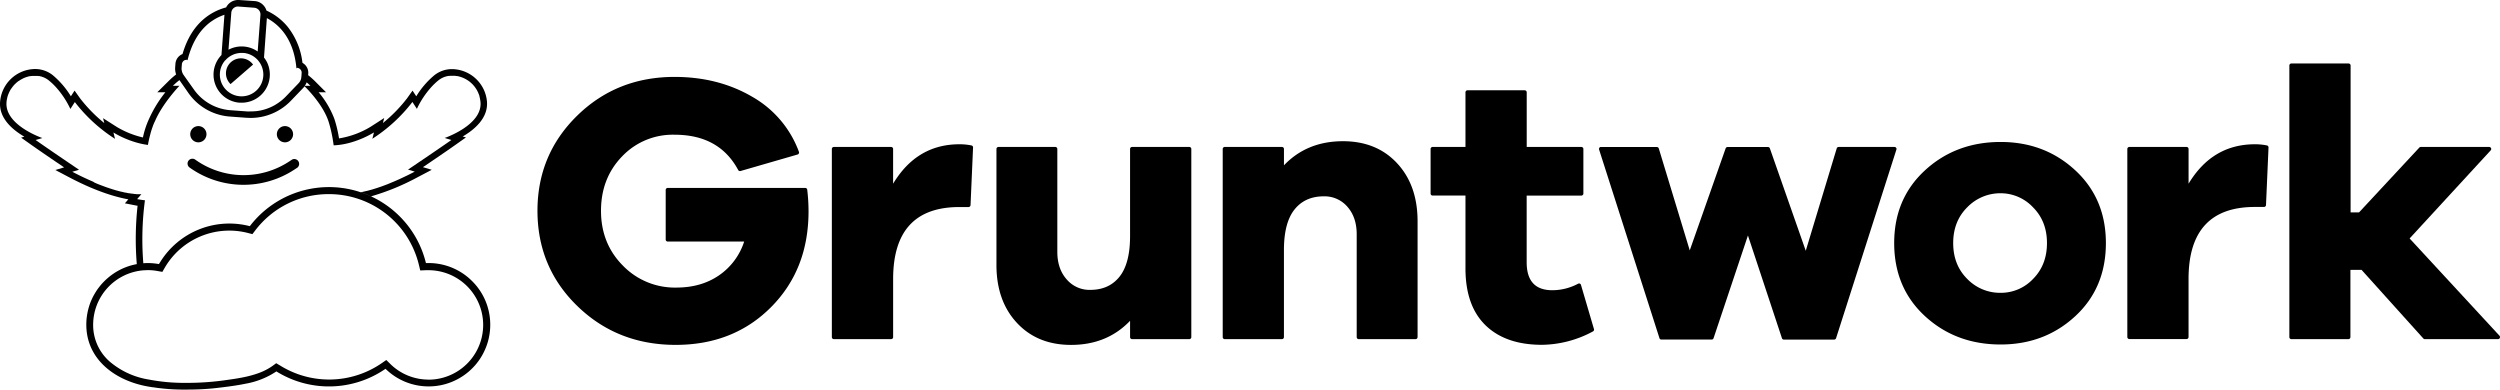 <svg xmlns="http://www.w3.org/2000/svg" viewBox="0 0 1086.68 169.34"><title>gruntwork-grunty-logo-black</title><g id="Layer_2" data-name="Layer 2"><g id="Layer_1-2" data-name="Layer 1"><g id="Layer_2-2" data-name="Layer 2"><g id="Artwork"><path d="M86.22,61.87a3.53,3.53,0,1,0-3.53-3.53h0A3.53,3.53,0,0,0,86.22,61.87Z"/><path d="M127.4,58.35a3.53,3.53,0,1,0-3.54,3.52h0A3.54,3.54,0,0,0,127.4,58.35Z"/><path d="M81.91,69.88a2.12,2.12,0,0,0,.5,2.94,40.31,40.31,0,0,0,45.72.79l1.14-.75A2.11,2.11,0,0,0,127,69.34l-1.14.75a36.1,36.1,0,0,1-41-.71A2.12,2.12,0,0,0,81.91,69.88Z"/><path d="M110,28.07a6.5,6.5,0,1,0-10,8.26c.06.08.13.15.2.23Z"/><path d="M211,130.73a28.18,28.18,0,0,0-1.77-3.46c-.45-.74-.93-1.45-1.45-2.14-.26-.34-.52-.68-.79-1-.55-.66-1.13-1.3-1.73-1.9-.31-.31-.62-.6-.93-.89a26.72,26.72,0,0,0-18-7h-1.19a43.15,43.15,0,0,0-7.7-16.08c-.52-.69-1.08-1.35-1.64-2A43.17,43.17,0,0,0,156.86,83.6h0a43.37,43.37,0,0,0-45.09,11,44.79,44.79,0,0,0-3.17,3.7l-.4-.09a35.35,35.35,0,0,0-38.39,15.42c-.24.38-.49.76-.72,1.16a26.51,26.51,0,0,0-4.79-.44,14.66,14.66,0,0,0-2,.09A128.56,128.56,0,0,1,63,87.06q-1.68-.18-3.39-.51l1.83-2.13H59.57l-.86-.09h-.15l-1-.15h-.18L56.16,84H56c-.45-.08-.92-.18-1.42-.29h-.18c-.52-.11-1.07-.24-1.64-.39h-.1c-.6-.15-1.22-.32-1.86-.5h-.08c-.64-.18-1.31-.39-2-.61l-.22-.07c-.68-.21-1.38-.45-2.11-.7L46,81.3c-.72-.26-1.46-.53-2.23-.83l-.38-.14c-.77-.3-1.57-.62-2.38-1L40.53,79c-.83-.36-1.68-.73-2.56-1.13l-.37-.17c-.91-.42-1.85-.86-2.81-1.33l-.25-.12c-1-.5-2-1-3.11-1.59l2.92-.88S21.44,65.07,15.49,60.86L18.41,60S1.92,54.4,2.84,44.38A6.47,6.47,0,0,1,3,43.21l.06-.31c.07-.32.14-.64.23-.95a.24.24,0,0,1,.05-.17,7.76,7.76,0,0,1,.36-1,1.89,1.89,0,0,1,.11-.25,8.25,8.25,0,0,1,.37-.8l.11-.22a10.11,10.11,0,0,1,.53-.9L5,38.39c.16-.24.33-.47.5-.7l.17-.21c.22-.26.44-.52.67-.77l.09-.08c.21-.21.43-.42.66-.62a1.12,1.12,0,0,1,.2-.18c.24-.2.48-.4.73-.58h.07c.27-.2.55-.37.83-.55l.22-.13c.24-.14.48-.27.73-.39L10,34.1c.29-.14.59-.27.89-.39l.22-.08c.24-.09.49-.17.74-.24l.23-.07c.31-.09.61-.16.92-.22h.17L14,33h2.24a4.26,4.26,0,0,1,.5.06H17a3.4,3.4,0,0,1,.46.09l.31.08a1.8,1.8,0,0,1,.44.12l.3.1.43.16.29.13a3.42,3.42,0,0,1,.43.21l.26.13.46.28.21.13c.21.15.43.3.63.47a28,28,0,0,1,3.16,3,38.53,38.53,0,0,1,6.21,9.4l1.94-3A68.78,68.78,0,0,0,50,60.35l-.7-2.77a39,39,0,0,0,5.51,2.79c1.12.47,2.37.93,3.72,1.35A34.69,34.69,0,0,0,64.3,63c.23-1.31.49-2.49.75-3.54.18-.71.35-1.35.52-2,.26-.88.52-1.65.75-2.29a18.22,18.22,0,0,1,1.07-2.54C70.68,44.88,78,37.29,78,37.29H75.16A30.27,30.27,0,0,1,78,34.82l4,5.75a24.13,24.13,0,0,0,18,10.1l7.2.53c.59,0,1.19.06,1.78.06a24.26,24.26,0,0,0,17.42-7.42l5.43-5.66a7.11,7.11,0,0,0,.55-.68c1.23,1.19,7.92,7.9,10.38,15.15a57.51,57.51,0,0,1,2.06,9.07c.08.48.15,1,.22,1.45a27.89,27.89,0,0,0,3.42-.34c.56-.08,1.11-.19,1.65-.3,1.08-.23,2.12-.5,3.11-.81a41.52,41.52,0,0,0,9.33-4.17l-.7,2.77a68.78,68.78,0,0,0,17.42-16l1.94,3a38.53,38.53,0,0,1,6.21-9.4,28,28,0,0,1,3.16-3c.21-.17.42-.32.63-.47l.22-.14.45-.27.27-.14.42-.2.3-.13.42-.16.31-.1a2.54,2.54,0,0,0,.43-.12l.31-.08a2.49,2.49,0,0,0,.46-.09h.3l.5-.06h2.24l.79.11h.17c.31.06.62.13.93.22l.22.07q.38.11.75.24l.21.08q.45.18.9.39l.16.08c.25.12.49.25.73.39l.22.13c.28.17.56.36.84.55h0c.26.19.5.38.74.59l.2.17c.23.21.46.42.68.64l.07.07c.23.25.46.51.68.78l.16.2.51.7c0,.06.08.12.11.17.19.3.37.6.54.91l.1.22c.14.26.26.52.38.8,0,.08.07.16.1.25.14.34.26.68.37,1v.17c.09.31.17.63.23,1l.06.31c.07.38.13.77.17,1.17.92,10-15.57,15.6-15.57,15.6l2.92.88c-6,4.21-18.85,12.87-18.85,12.87l2.92.88c-1.07.56-2.1,1.09-3.12,1.59l-.25.12c-1,.47-1.89.91-2.81,1.33l-.36.17c-.88.4-1.74.77-2.57,1.13l-.4.16-2.39,1-.38.14c-.77.3-1.51.57-2.23.83l-.32.11c-.72.25-1.43.49-2.1.7l-.23.07c-.69.22-1.37.43-2,.61h-.07c-.65.19-1.27.35-1.87.5h-.09q-.87.22-1.65.39h-.18l-.43.09h0a44.72,44.72,0,0,1,4.49,1.8A101.64,101.64,0,0,0,181.59,77l6.07-3.19-3.82-1.15c4.31-2.91,10.43-7.07,14-9.6l4.69-3.32-1.39-.42c5.15-3,11.18-8.1,10.52-15.28a15.45,15.45,0,0,0-15.07-14,12.31,12.31,0,0,0-7.83,2.7,36.72,36.72,0,0,0-7.82,9.12l-1.62-2.47-2.38,3.35a64.4,64.4,0,0,1-10.51,10.75L167,51.3l-6,3.86a38.24,38.24,0,0,1-13.63,5,56.38,56.38,0,0,0-2-8.4,39.49,39.49,0,0,0-6.87-11.65h3.22l-4.79-4.79a36.08,36.08,0,0,0-3-2.66L134,32a4.94,4.94,0,0,0-2.53-4.68A30.81,30.81,0,0,0,125,11.6a25.4,25.4,0,0,0-9.17-7,5.63,5.63,0,0,0-1.17-2.13,5.67,5.67,0,0,0-3.91-2L103.87,0h-.42A5.78,5.78,0,0,0,98.3,3.22a24.72,24.72,0,0,0-10.24,5.5c-4,3.59-6.92,8.55-8.72,14.77a4.93,4.93,0,0,0-3.08,4.2l-.12,1.6a7.41,7.41,0,0,0,.42,3.06,37.08,37.08,0,0,0-3.39,3L68.38,40.1h3.51a53.46,53.46,0,0,0-7,11.35,37.46,37.46,0,0,0-2.76,8.3,39.44,39.44,0,0,1-11.34-4.56l-6-3.82.54,2.12A64.2,64.2,0,0,1,34.8,42.73l-2.38-3.35-1.61,2.47A37.26,37.26,0,0,0,23,32.73,12.32,12.32,0,0,0,15.15,30,15.45,15.45,0,0,0,.05,44.13C-.61,51.31,5.42,56.4,10.58,59.41l-1.4.42,4.69,3.32c3.58,2.53,9.69,6.69,14,9.6L24.06,73.9l6.06,3.19c11.75,6.2,20.43,8.62,25.67,9.56l-1.5,1.73L59,89.3l.8.15a133.46,133.46,0,0,0-.34,25.36c-.83.15-1.65.34-2.45.56q-.78.22-1.53.48a26.81,26.81,0,0,0-8,4.47l-.34.28a26.53,26.53,0,0,0-3.51,3.52c-.27.33-.53.67-.79,1a23.54,23.54,0,0,0-1.44,2.14,25.68,25.68,0,0,0-2.68,5.92,27.07,27.07,0,0,0-.89,3.89,26.5,26.5,0,0,0-.31,4.08C37.52,156,49.73,165.41,64.3,168l1.94.32h.23l1.33.2a88.93,88.93,0,0,0,12.84.82c4.22,0,7.49-.13,10.79-.42l1.11-.1,1.68-.18c1.7-.19,3.48-.41,5.47-.68,2.36-.33,4.67-.68,6.92-1.15a35,35,0,0,0,13.53-5.37,43.24,43.24,0,0,0,47.43-1.13,27.48,27.48,0,0,0,3.94,3.19A26.79,26.79,0,0,0,208.63,156a27.3,27.3,0,0,0,2.67-5.18,25.74,25.74,0,0,0,1.18-3.93l.12-.59A26.89,26.89,0,0,0,211,130.73ZM133.31,35.79c.55.48,1.1,1,1.63,1.5H132.5A7.75,7.75,0,0,0,133.31,35.79ZM100.54,5.51h0a2.2,2.2,0,0,1,.1-.57l.06-.17a2.13,2.13,0,0,1,.14-.35,1.18,1.18,0,0,1,.11-.19l.18-.28.16-.17a2.39,2.39,0,0,1,.22-.23,1.33,1.33,0,0,1,.19-.14,1.44,1.44,0,0,1,.25-.18l.22-.11.28-.13.24-.07.3-.07h.68l6.84.51a2.92,2.92,0,0,1,2.7,3.12h0L112,22.38a12.17,12.17,0,0,0-12.68-.77ZM97.91,26.26A9.42,9.42,0,0,1,105,23h.7a9.35,9.35,0,0,1,6.46,3.24h0a9.45,9.45,0,1,1-14.29,0ZM79.06,27.9h0a1.76,1.76,0,0,1,.07-.4.58.58,0,0,1,.05-.14,2.44,2.44,0,0,1,.1-.24.64.64,0,0,1,.08-.14,1.37,1.37,0,0,1,.13-.2.69.69,0,0,1,.11-.13l.16-.16.14-.11.18-.13.16-.08.2-.09.18,0,.21-.05L81,26h.3l.21.21a39.78,39.78,0,0,1,1.8-5.64c.23-.56.47-1.11.72-1.63A29.91,29.91,0,0,1,85.64,16a23.52,23.52,0,0,1,3.65-4.55c.43-.42.86-.81,1.31-1.18a14.44,14.44,0,0,1,1.33-1,22.13,22.13,0,0,1,4.24-2.33c.47-.19.93-.36,1.39-.52L96.28,23.73v.18a12.23,12.23,0,0,0,7.88,20.73h.93a12.25,12.25,0,0,0,11-17.54,13.12,13.12,0,0,0-1.34-2.1l.08-1L116,7.87c5.48,2.91,11.56,9,12.81,21.37,0,.17.05.32.06.49h0l.33-.25h0a2.15,2.15,0,0,1,1.86,1.58,1.94,1.94,0,0,1,.06.68l-.11,1.6a5.67,5.67,0,0,1-.1.57.81.81,0,0,1,0,.22,4.57,4.57,0,0,1-.65,1.46,3.9,3.9,0,0,1-.51.63l-5.44,5.67h0a17.24,17.24,0,0,1-1.48,1.39l-.15.14c-.49.41-1,.8-1.52,1.16a2.2,2.2,0,0,1-.25.17,18.57,18.57,0,0,1-1.58,1l-.28.15a17.13,17.13,0,0,1-1.67.81l-.27.12c-.58.24-1.17.46-1.78.65l-.2.06c-.63.19-1.27.36-1.93.49h0c-.65.13-1.31.23-2,.3H111c-.64.07-1.28.09-1.92.1h-.33a13,13,0,0,1-1.42,0l-7.21-.53A21.32,21.32,0,0,1,84.3,38.92l-4.1-5.77-.44-.63a4.7,4.7,0,0,1-.76-1.9,4.27,4.27,0,0,1-.07-1.13ZM186.31,165a23.62,23.62,0,0,1-16.64-6.79l-1.77-1.73-2,1.4a40.32,40.32,0,0,1-44.15,1l-1.69-1-1.36,1-.27.19q-.44.31-.9.6c-.26.17-.53.33-.8.49a26.81,26.81,0,0,1-2.56,1.31c-4.59,2-9.81,2.9-14.86,3.59a118.69,118.69,0,0,1-18.64,1.36A81,81,0,0,1,64.82,165a34.62,34.62,0,0,1-17.33-8,21.08,21.08,0,0,1-7-15.79,23.77,23.77,0,0,1,22-23.72c.58,0,1.16-.07,1.75-.07a23.44,23.44,0,0,1,4.26.39l2.07.37,1.05-1.82a32.46,32.46,0,0,1,36.16-15.09l1.93.5,1.21-1.58a40,40,0,0,1,32-15.81,40.17,40.17,0,0,1,39.17,30.78l.58,2.4,2.47-.11h1.09a23.79,23.79,0,0,1,0,47.58Z"/><path d="M290.24,81.68H350a.89.89,0,0,1,.88.79,81.36,81.36,0,0,1,.57,9.36q0,25.31-16.31,41.69t-41.43,16.39q-25.31,0-42.68-16.81T233.62,91.67q0-24.47,17.22-41.35t42.35-16.89q19.14,0,33.95,8.73A45.58,45.58,0,0,1,347.28,66a.91.91,0,0,1-.55,1.15h0l-24.86,7.19a.89.89,0,0,1-1-.44q-8.22-15.33-27.62-15.34A30.38,30.38,0,0,0,270.39,68q-9.15,9.48-9.15,23.63t9.4,23.71A31.42,31.42,0,0,0,294,125q10.81,0,18.56-5.33A28.29,28.29,0,0,0,323.47,105H290.24a.87.87,0,0,1-.88-.88h0V82.56A.9.9,0,0,1,290.24,81.68Z"/><path d="M417,62.71a25.34,25.34,0,0,1,5.28.51.86.86,0,0,1,.68.9l-1.09,25A.89.89,0,0,1,421,90h-4q-28.78,0-28.78,31.29v25.24a.87.87,0,0,1-.88.88H362.46a.87.87,0,0,1-.88-.88h0V64.76a.87.87,0,0,1,.88-.88h24.87a.87.87,0,0,1,.88.88h0V79.85Q398.52,62.72,417,62.71Z"/><path d="M517.83,64.75v81.79a.87.87,0,0,1-.87.87H492.09a.87.87,0,0,1-.88-.86h0v-7.11q-10,10.47-25.63,10.48-14.64,0-23.55-9.57t-8.9-25.21V64.75a.87.87,0,0,1,.87-.87h24.71a.87.87,0,0,1,.88.86h0v44.72q0,7.34,4,11.9A13,13,0,0,0,473.9,126q8.16,0,12.73-5.74t4.58-17.56V64.75a.87.87,0,0,1,.87-.87H517A.87.87,0,0,1,517.83,64.75Z"/><path d="M583.73,61.38q14.64,0,23.54,9.57t8.91,25.21v50.38a.89.89,0,0,1-.88.87H590.6a.87.87,0,0,1-.88-.86h0V101.82q0-7.32-4-11.9a13.08,13.08,0,0,0-10.32-4.58q-8.16,0-12.73,5.75t-4.58,17.55v37.9a.87.87,0,0,1-.87.87H532.36a.87.87,0,0,1-.88-.86h0V64.75a.87.87,0,0,1,.87-.87h24.88a.87.87,0,0,1,.87.87v7.11Q568.09,61.39,583.73,61.38Z"/><path d="M687.2,123.82l5.66,19.24a.89.89,0,0,1-.44,1,47.69,47.69,0,0,1-22.16,5.82q-15.81,0-24.54-8.49T637,116.63V85H622.71a.87.87,0,0,1-.87-.87V64.75a.87.87,0,0,1,.87-.87H637V40.12a.87.87,0,0,1,.87-.87h24.88a.87.87,0,0,1,.87.87V63.88h23.76a.87.87,0,0,1,.87.87V84.14a.87.87,0,0,1-.87.87H663.6v29q0,12.15,11.15,12.14A23.88,23.88,0,0,0,686,123.3a.87.87,0,0,1,1.16.41S687.19,123.78,687.2,123.82Z"/><path d="M824.32,65l-26.23,82a.89.89,0,0,1-.83.61H775.39a.87.87,0,0,1-.83-.6l-14.78-44.66L744.84,147a.87.87,0,0,1-.83.6H722.15a.87.87,0,0,1-.83-.61L695.08,65a.87.87,0,0,1,.57-1.09.75.75,0,0,1,.26,0H720.2a.87.87,0,0,1,.83.62l13.46,44.31,15.6-44.35a.88.88,0,0,1,.83-.58h17.57a.86.86,0,0,1,.82.58L784.91,109l13.46-44.5a.87.87,0,0,1,.83-.62h24.29a.87.87,0,0,1,.87.87A1,1,0,0,1,824.32,65Z"/><path d="M869.61,61.71q19.14,0,32.45,12.32t13.31,31.62q0,19.47-13.31,31.78t-32.45,12.31q-19.47,0-32.86-12.31t-13.4-31.78q0-19.31,13.4-31.62T869.61,61.71Zm0,65.57a19.19,19.19,0,0,0,14.15-6.08q6-6.08,6-15.55t-6.08-15.56A19.32,19.32,0,0,0,869.61,84a20,20,0,0,0-14.48,6.08Q849,96.17,849,105.65t6.07,15.55A19.82,19.82,0,0,0,869.61,127.28Z"/><path d="M980.1,62.71a25.34,25.34,0,0,1,5.28.51.87.87,0,0,1,.68.9l-1.09,25a.89.89,0,0,1-.88.84h-4q-28.79,0-28.79,31.29v25.24a.87.87,0,0,1-.86.88H925.57a.87.87,0,0,1-.88-.86V64.76a.87.87,0,0,1,.86-.88h24.88a.87.87,0,0,1,.88.86V79.85Q961.63,62.72,980.1,62.71Z"/><path d="M1085.76,147.41H1054a.84.84,0,0,1-.65-.29l-26.86-29.83h-4.83v29.25a.87.87,0,0,1-.87.87H996a.87.87,0,0,1-.88-.86h0V28.48a.87.87,0,0,1,.86-.88h24.89a.87.87,0,0,1,.87.87h0V92.33h3.66l26.2-28.17a.88.88,0,0,1,.65-.28H1082a.89.89,0,0,1,.87.89.93.93,0,0,1-.23.58l-35.25,38.3,39.08,42.29a.88.88,0,0,1-.69,1.47Z"/></g></g></g></g></svg>